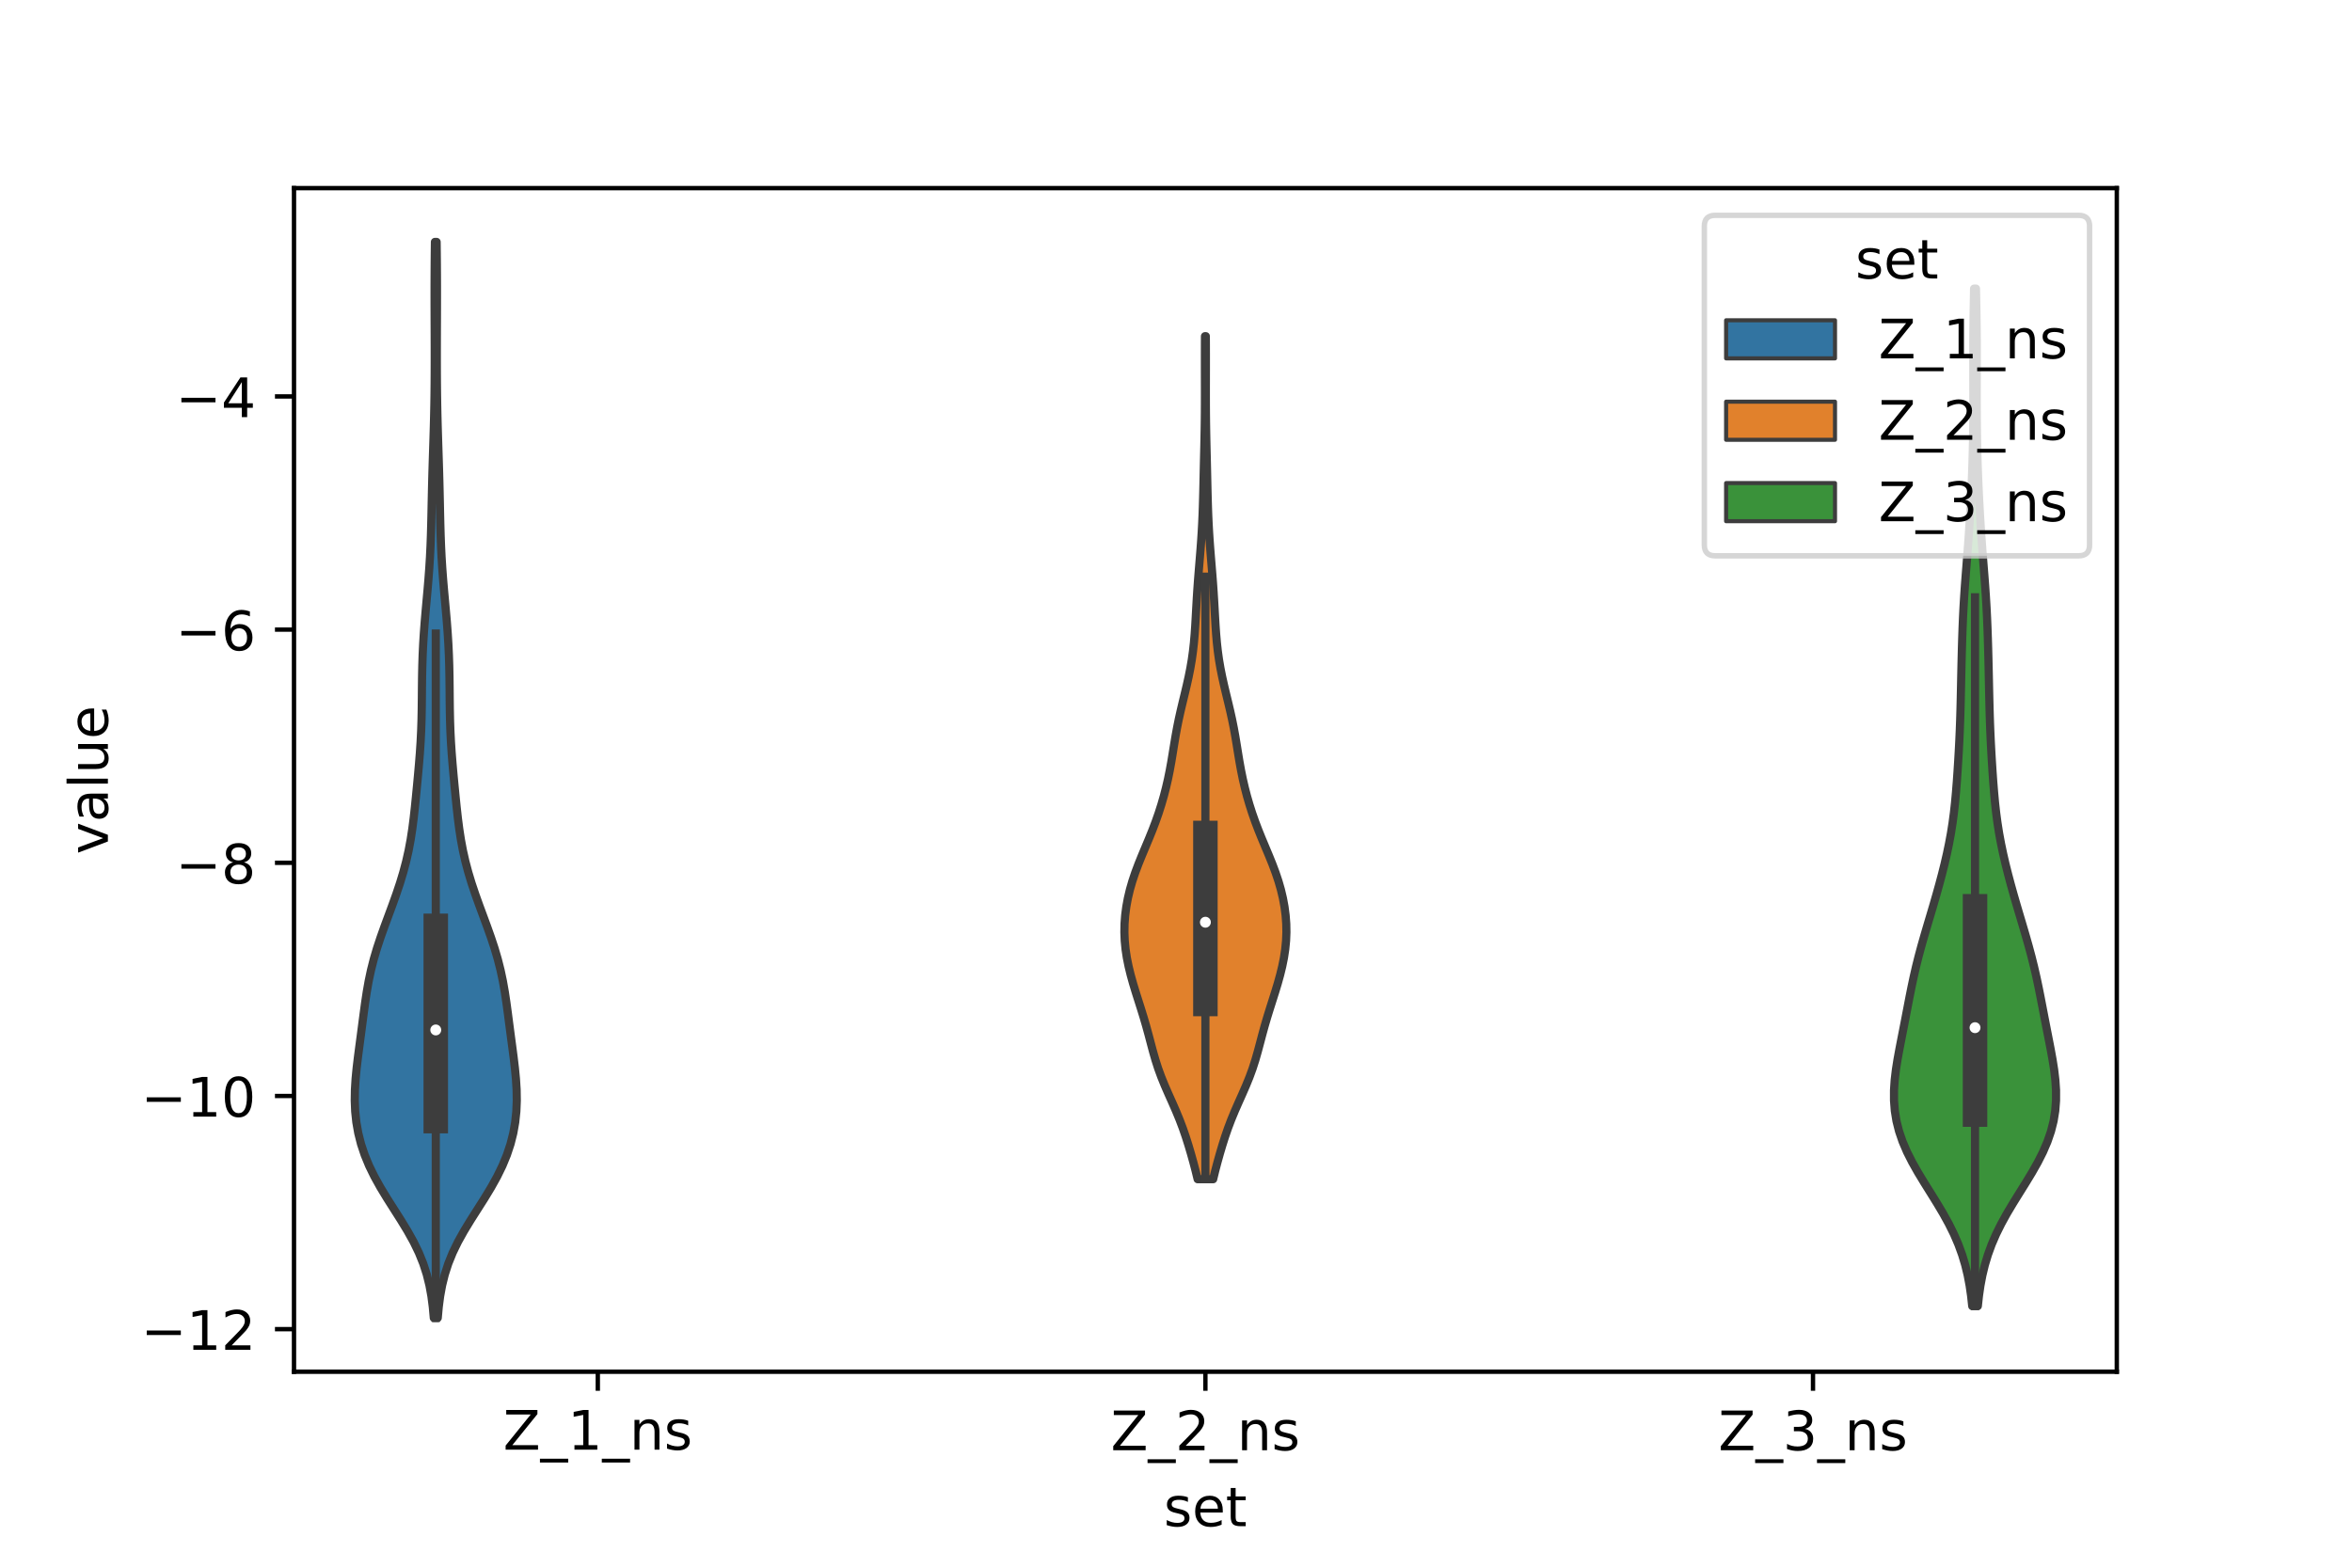 <?xml version="1.0" encoding="utf-8" standalone="no"?>
<!DOCTYPE svg PUBLIC "-//W3C//DTD SVG 1.1//EN"
  "http://www.w3.org/Graphics/SVG/1.1/DTD/svg11.dtd">
<!-- Created with matplotlib (https://matplotlib.org/) -->
<svg height="288pt" version="1.1" viewBox="0 0 432 288" width="432pt" xmlns="http://www.w3.org/2000/svg" xmlns:xlink="http://www.w3.org/1999/xlink">
 <defs>
  <style type="text/css">*{stroke-linecap:butt;stroke-linejoin:round;}</style>
 </defs>
 <g id="figure_1">
  <g id="patch_1">
   <path d="M 0 288 
L 432 288 
L 432 0 
L 0 0 
z
" style="fill:#ffffff;"/>
  </g>
  <g id="axes_1">
   <g id="patch_2">
    <path d="M 54 252 
L 388.8 252 
L 388.8 34.56 
L 54 34.56 
z
" style="fill:#ffffff;"/>
   </g>
   <g id="PolyCollection_1">
    <defs>
     <path d="M 80.402 -45.884 
L 79.678 -45.884 
L 79.498 -47.88 
L 79.24 -49.877 
L 78.877 -51.874 
L 78.384 -53.87 
L 77.74 -55.867 
L 76.932 -57.864 
L 75.962 -59.86 
L 74.85 -61.857 
L 73.634 -63.854 
L 72.364 -65.851 
L 71.096 -67.847 
L 69.884 -69.844 
L 68.774 -71.841 
L 67.798 -73.837 
L 66.974 -75.834 
L 66.31 -77.831 
L 65.805 -79.827 
L 65.452 -81.824 
L 65.241 -83.821 
L 65.16 -85.818 
L 65.192 -87.814 
L 65.316 -89.811 
L 65.509 -91.808 
L 65.747 -93.804 
L 66.007 -95.801 
L 66.272 -97.798 
L 66.533 -99.794 
L 66.793 -101.791 
L 67.063 -103.788 
L 67.364 -105.784 
L 67.717 -107.781 
L 68.141 -109.778 
L 68.647 -111.775 
L 69.234 -113.771 
L 69.893 -115.768 
L 70.603 -117.765 
L 71.341 -119.761 
L 72.079 -121.758 
L 72.794 -123.755 
L 73.463 -125.751 
L 74.068 -127.748 
L 74.599 -129.745 
L 75.05 -131.741 
L 75.423 -133.738 
L 75.73 -135.735 
L 75.985 -137.732 
L 76.206 -139.728 
L 76.408 -141.725 
L 76.602 -143.722 
L 76.789 -145.718 
L 76.965 -147.715 
L 77.123 -149.712 
L 77.255 -151.708 
L 77.354 -153.705 
L 77.421 -155.702 
L 77.461 -157.699 
L 77.484 -159.695 
L 77.501 -161.692 
L 77.525 -163.689 
L 77.566 -165.685 
L 77.632 -167.682 
L 77.726 -169.679 
L 77.851 -171.675 
L 78.001 -173.672 
L 78.172 -175.669 
L 78.352 -177.665 
L 78.533 -179.662 
L 78.701 -181.659 
L 78.85 -183.656 
L 78.974 -185.652 
L 79.072 -187.649 
L 79.147 -189.646 
L 79.204 -191.642 
L 79.25 -193.639 
L 79.291 -195.636 
L 79.335 -197.632 
L 79.383 -199.629 
L 79.438 -201.626 
L 79.499 -203.622 
L 79.563 -205.619 
L 79.626 -207.616 
L 79.685 -209.613 
L 79.736 -211.609 
L 79.778 -213.606 
L 79.809 -215.603 
L 79.83 -217.599 
L 79.842 -219.596 
L 79.847 -221.593 
L 79.847 -223.589 
L 79.843 -225.586 
L 79.836 -227.583 
L 79.828 -229.58 
L 79.822 -231.576 
L 79.819 -233.573 
L 79.82 -235.57 
L 79.828 -237.566 
L 79.841 -239.563 
L 79.86 -241.56 
L 79.884 -243.556 
L 80.196 -243.556 
L 80.196 -243.556 
L 80.22 -241.56 
L 80.239 -239.563 
L 80.252 -237.566 
L 80.26 -235.57 
L 80.261 -233.573 
L 80.258 -231.576 
L 80.252 -229.58 
L 80.244 -227.583 
L 80.237 -225.586 
L 80.233 -223.589 
L 80.233 -221.593 
L 80.238 -219.596 
L 80.25 -217.599 
L 80.271 -215.603 
L 80.302 -213.606 
L 80.344 -211.609 
L 80.395 -209.613 
L 80.454 -207.616 
L 80.517 -205.619 
L 80.581 -203.622 
L 80.642 -201.626 
L 80.697 -199.629 
L 80.745 -197.632 
L 80.789 -195.636 
L 80.83 -193.639 
L 80.876 -191.642 
L 80.933 -189.646 
L 81.008 -187.649 
L 81.106 -185.652 
L 81.23 -183.656 
L 81.379 -181.659 
L 81.547 -179.662 
L 81.728 -177.665 
L 81.908 -175.669 
L 82.079 -173.672 
L 82.229 -171.675 
L 82.354 -169.679 
L 82.448 -167.682 
L 82.514 -165.685 
L 82.555 -163.689 
L 82.579 -161.692 
L 82.596 -159.695 
L 82.619 -157.699 
L 82.659 -155.702 
L 82.726 -153.705 
L 82.825 -151.708 
L 82.957 -149.712 
L 83.115 -147.715 
L 83.291 -145.718 
L 83.478 -143.722 
L 83.672 -141.725 
L 83.874 -139.728 
L 84.095 -137.732 
L 84.35 -135.735 
L 84.657 -133.738 
L 85.03 -131.741 
L 85.481 -129.745 
L 86.012 -127.748 
L 86.617 -125.751 
L 87.286 -123.755 
L 88.001 -121.758 
L 88.739 -119.761 
L 89.477 -117.765 
L 90.187 -115.768 
L 90.846 -113.771 
L 91.433 -111.775 
L 91.939 -109.778 
L 92.363 -107.781 
L 92.716 -105.784 
L 93.017 -103.788 
L 93.287 -101.791 
L 93.547 -99.794 
L 93.808 -97.798 
L 94.073 -95.801 
L 94.333 -93.804 
L 94.571 -91.808 
L 94.764 -89.811 
L 94.888 -87.814 
L 94.92 -85.818 
L 94.839 -83.821 
L 94.628 -81.824 
L 94.275 -79.827 
L 93.77 -77.831 
L 93.106 -75.834 
L 92.282 -73.837 
L 91.306 -71.841 
L 90.196 -69.844 
L 88.984 -67.847 
L 87.716 -65.851 
L 86.446 -63.854 
L 85.23 -61.857 
L 84.118 -59.86 
L 83.148 -57.864 
L 82.34 -55.867 
L 81.696 -53.87 
L 81.203 -51.874 
L 80.84 -49.877 
L 80.582 -47.88 
L 80.402 -45.884 
z
" id="m41d5e416a8" style="stroke:#3d3d3d;stroke-width:1.5;"/>
    </defs>
    <g clip-path="url(#p33dbc31d11)">
     <use style="fill:#3274a1;stroke:#3d3d3d;stroke-width:1.5;" x="0" xlink:href="#m41d5e416a8" y="288"/>
    </g>
   </g>
   <g id="PolyCollection_2">
    <defs>
     <path d="M 222.824 -71.366 
L 219.976 -71.366 
L 219.594 -72.931 
L 219.182 -74.495 
L 218.745 -76.059 
L 218.281 -77.624 
L 217.785 -79.188 
L 217.244 -80.752 
L 216.65 -82.317 
L 216.004 -83.881 
L 215.319 -85.445 
L 214.619 -87.01 
L 213.936 -88.574 
L 213.299 -90.139 
L 212.727 -91.703 
L 212.224 -93.267 
L 211.776 -94.832 
L 211.358 -96.396 
L 210.945 -97.96 
L 210.515 -99.525 
L 210.057 -101.089 
L 209.573 -102.653 
L 209.076 -104.218 
L 208.58 -105.782 
L 208.106 -107.346 
L 207.671 -108.911 
L 207.289 -110.475 
L 206.974 -112.039 
L 206.736 -113.604 
L 206.583 -115.168 
L 206.52 -116.732 
L 206.548 -118.297 
L 206.666 -119.861 
L 206.871 -121.425 
L 207.16 -122.99 
L 207.531 -124.554 
L 207.981 -126.118 
L 208.506 -127.683 
L 209.093 -129.247 
L 209.725 -130.811 
L 210.381 -132.376 
L 211.036 -133.94 
L 211.669 -135.505 
L 212.264 -137.069 
L 212.813 -138.633 
L 213.313 -140.198 
L 213.765 -141.762 
L 214.17 -143.326 
L 214.531 -144.891 
L 214.849 -146.455 
L 215.133 -148.019 
L 215.392 -149.584 
L 215.644 -151.148 
L 215.904 -152.712 
L 216.188 -154.277 
L 216.503 -155.841 
L 216.85 -157.405 
L 217.22 -158.97 
L 217.6 -160.534 
L 217.972 -162.098 
L 218.32 -163.663 
L 218.632 -165.227 
L 218.899 -166.791 
L 219.117 -168.356 
L 219.291 -169.92 
L 219.426 -171.484 
L 219.534 -173.049 
L 219.625 -174.613 
L 219.711 -176.178 
L 219.8 -177.742 
L 219.897 -179.306 
L 220.006 -180.871 
L 220.126 -182.435 
L 220.253 -183.999 
L 220.383 -185.564 
L 220.508 -187.128 
L 220.624 -188.692 
L 220.725 -190.257 
L 220.811 -191.821 
L 220.881 -193.385 
L 220.937 -194.95 
L 220.982 -196.514 
L 221.021 -198.078 
L 221.056 -199.643 
L 221.09 -201.207 
L 221.126 -202.771 
L 221.163 -204.336 
L 221.201 -205.9 
L 221.235 -207.464 
L 221.266 -209.029 
L 221.289 -210.593 
L 221.305 -212.157 
L 221.313 -213.722 
L 221.316 -215.286 
L 221.316 -216.851 
L 221.313 -218.415 
L 221.311 -219.979 
L 221.31 -221.544 
L 221.311 -223.108 
L 221.315 -224.672 
L 221.322 -226.237 
L 221.478 -226.237 
L 221.478 -226.237 
L 221.485 -224.672 
L 221.489 -223.108 
L 221.49 -221.544 
L 221.489 -219.979 
L 221.487 -218.415 
L 221.484 -216.851 
L 221.484 -215.286 
L 221.487 -213.722 
L 221.495 -212.157 
L 221.511 -210.593 
L 221.534 -209.029 
L 221.565 -207.464 
L 221.599 -205.9 
L 221.637 -204.336 
L 221.674 -202.771 
L 221.71 -201.207 
L 221.744 -199.643 
L 221.779 -198.078 
L 221.818 -196.514 
L 221.863 -194.95 
L 221.919 -193.385 
L 221.989 -191.821 
L 222.075 -190.257 
L 222.176 -188.692 
L 222.292 -187.128 
L 222.417 -185.564 
L 222.547 -183.999 
L 222.674 -182.435 
L 222.794 -180.871 
L 222.903 -179.306 
L 223 -177.742 
L 223.089 -176.178 
L 223.175 -174.613 
L 223.266 -173.049 
L 223.374 -171.484 
L 223.509 -169.92 
L 223.683 -168.356 
L 223.901 -166.791 
L 224.168 -165.227 
L 224.48 -163.663 
L 224.828 -162.098 
L 225.2 -160.534 
L 225.58 -158.97 
L 225.95 -157.405 
L 226.297 -155.841 
L 226.612 -154.277 
L 226.896 -152.712 
L 227.156 -151.148 
L 227.408 -149.584 
L 227.667 -148.019 
L 227.951 -146.455 
L 228.269 -144.891 
L 228.63 -143.326 
L 229.035 -141.762 
L 229.487 -140.198 
L 229.987 -138.633 
L 230.536 -137.069 
L 231.131 -135.505 
L 231.764 -133.94 
L 232.419 -132.376 
L 233.075 -130.811 
L 233.707 -129.247 
L 234.294 -127.683 
L 234.819 -126.118 
L 235.269 -124.554 
L 235.64 -122.99 
L 235.929 -121.425 
L 236.134 -119.861 
L 236.252 -118.297 
L 236.28 -116.732 
L 236.217 -115.168 
L 236.064 -113.604 
L 235.826 -112.039 
L 235.511 -110.475 
L 235.129 -108.911 
L 234.694 -107.346 
L 234.22 -105.782 
L 233.724 -104.218 
L 233.227 -102.653 
L 232.743 -101.089 
L 232.285 -99.525 
L 231.855 -97.96 
L 231.442 -96.396 
L 231.024 -94.832 
L 230.576 -93.267 
L 230.073 -91.703 
L 229.501 -90.139 
L 228.864 -88.574 
L 228.181 -87.01 
L 227.481 -85.445 
L 226.796 -83.881 
L 226.15 -82.317 
L 225.556 -80.752 
L 225.015 -79.188 
L 224.519 -77.624 
L 224.055 -76.059 
L 223.618 -74.495 
L 223.206 -72.931 
L 222.824 -71.366 
z
" id="m74b57c3e87" style="stroke:#3d3d3d;stroke-width:1.5;"/>
    </defs>
    <g clip-path="url(#p33dbc31d11)">
     <use style="fill:#e1812c;stroke:#3d3d3d;stroke-width:1.5;" x="0" xlink:href="#m74b57c3e87" y="288"/>
    </g>
   </g>
   <g id="PolyCollection_3">
    <defs>
     <path d="M 363.275 -48.059 
L 362.245 -48.059 
L 362.04 -49.947 
L 361.768 -51.835 
L 361.411 -53.723 
L 360.956 -55.611 
L 360.388 -57.5 
L 359.699 -59.388 
L 358.884 -61.276 
L 357.949 -63.164 
L 356.908 -65.052 
L 355.785 -66.94 
L 354.613 -68.828 
L 353.433 -70.716 
L 352.288 -72.604 
L 351.22 -74.493 
L 350.267 -76.381 
L 349.458 -78.269 
L 348.811 -80.157 
L 348.334 -82.045 
L 348.027 -83.933 
L 347.881 -85.821 
L 347.88 -87.709 
L 348.005 -89.597 
L 348.229 -91.485 
L 348.527 -93.374 
L 348.871 -95.262 
L 349.237 -97.15 
L 349.608 -99.038 
L 349.975 -100.926 
L 350.337 -102.814 
L 350.701 -104.702 
L 351.077 -106.59 
L 351.477 -108.478 
L 351.91 -110.366 
L 352.381 -112.255 
L 352.888 -114.143 
L 353.424 -116.031 
L 353.979 -117.919 
L 354.541 -119.807 
L 355.1 -121.695 
L 355.646 -123.583 
L 356.174 -125.471 
L 356.678 -127.359 
L 357.152 -129.247 
L 357.59 -131.136 
L 357.985 -133.024 
L 358.334 -134.912 
L 358.632 -136.8 
L 358.882 -138.688 
L 359.09 -140.576 
L 359.263 -142.464 
L 359.413 -144.352 
L 359.545 -146.24 
L 359.666 -148.129 
L 359.775 -150.017 
L 359.874 -151.905 
L 359.958 -153.793 
L 360.029 -155.681 
L 360.087 -157.569 
L 360.134 -159.457 
L 360.176 -161.345 
L 360.216 -163.233 
L 360.257 -165.121 
L 360.302 -167.01 
L 360.351 -168.898 
L 360.408 -170.786 
L 360.474 -172.674 
L 360.553 -174.562 
L 360.648 -176.45 
L 360.761 -178.338 
L 360.89 -180.226 
L 361.032 -182.114 
L 361.181 -184.002 
L 361.33 -185.891 
L 361.473 -187.779 
L 361.608 -189.667 
L 361.733 -191.555 
L 361.848 -193.443 
L 361.955 -195.331 
L 362.052 -197.219 
L 362.14 -199.107 
L 362.217 -200.995 
L 362.283 -202.883 
L 362.336 -204.772 
L 362.378 -206.66 
L 362.409 -208.548 
L 362.43 -210.436 
L 362.443 -212.324 
L 362.449 -214.212 
L 362.449 -216.1 
L 362.444 -217.988 
L 362.438 -219.876 
L 362.434 -221.765 
L 362.435 -223.653 
L 362.442 -225.541 
L 362.458 -227.429 
L 362.482 -229.317 
L 362.513 -231.205 
L 362.547 -233.093 
L 362.584 -234.981 
L 362.936 -234.981 
L 362.936 -234.981 
L 362.973 -233.093 
L 363.007 -231.205 
L 363.038 -229.317 
L 363.062 -227.429 
L 363.078 -225.541 
L 363.085 -223.653 
L 363.086 -221.765 
L 363.082 -219.876 
L 363.076 -217.988 
L 363.071 -216.1 
L 363.071 -214.212 
L 363.077 -212.324 
L 363.09 -210.436 
L 363.111 -208.548 
L 363.142 -206.66 
L 363.184 -204.772 
L 363.237 -202.883 
L 363.303 -200.995 
L 363.38 -199.107 
L 363.468 -197.219 
L 363.565 -195.331 
L 363.672 -193.443 
L 363.787 -191.555 
L 363.912 -189.667 
L 364.047 -187.779 
L 364.19 -185.891 
L 364.339 -184.002 
L 364.488 -182.114 
L 364.63 -180.226 
L 364.759 -178.338 
L 364.872 -176.45 
L 364.967 -174.562 
L 365.046 -172.674 
L 365.112 -170.786 
L 365.169 -168.898 
L 365.218 -167.01 
L 365.263 -165.121 
L 365.304 -163.233 
L 365.344 -161.345 
L 365.386 -159.457 
L 365.433 -157.569 
L 365.491 -155.681 
L 365.562 -153.793 
L 365.646 -151.905 
L 365.745 -150.017 
L 365.854 -148.129 
L 365.975 -146.24 
L 366.107 -144.352 
L 366.257 -142.464 
L 366.43 -140.576 
L 366.638 -138.688 
L 366.888 -136.8 
L 367.186 -134.912 
L 367.535 -133.024 
L 367.93 -131.136 
L 368.368 -129.247 
L 368.842 -127.359 
L 369.346 -125.471 
L 369.874 -123.583 
L 370.42 -121.695 
L 370.979 -119.807 
L 371.541 -117.919 
L 372.096 -116.031 
L 372.632 -114.143 
L 373.139 -112.255 
L 373.61 -110.366 
L 374.043 -108.478 
L 374.443 -106.59 
L 374.819 -104.702 
L 375.183 -102.814 
L 375.545 -100.926 
L 375.912 -99.038 
L 376.283 -97.15 
L 376.649 -95.262 
L 376.993 -93.374 
L 377.291 -91.485 
L 377.515 -89.597 
L 377.64 -87.709 
L 377.639 -85.821 
L 377.493 -83.933 
L 377.186 -82.045 
L 376.709 -80.157 
L 376.062 -78.269 
L 375.253 -76.381 
L 374.3 -74.493 
L 373.232 -72.604 
L 372.087 -70.716 
L 370.907 -68.828 
L 369.735 -66.94 
L 368.612 -65.052 
L 367.571 -63.164 
L 366.636 -61.276 
L 365.821 -59.388 
L 365.132 -57.5 
L 364.564 -55.611 
L 364.109 -53.723 
L 363.752 -51.835 
L 363.48 -49.947 
L 363.275 -48.059 
z
" id="mfeef9082ec" style="stroke:#3d3d3d;stroke-width:1.5;"/>
    </defs>
    <g clip-path="url(#p33dbc31d11)">
     <use style="fill:#3a923a;stroke:#3d3d3d;stroke-width:1.5;" x="0" xlink:href="#mfeef9082ec" y="288"/>
    </g>
   </g>
   <g id="patch_3">
    <path clip-path="url(#p33dbc31d11)" d="M 109.8 -12.845 
L 109.8 -12.845 
L 109.8 -12.845 
L 109.8 -12.845 
z
" style="fill:#3274a1;stroke:#3d3d3d;stroke-linejoin:miter;stroke-width:0.75;"/>
   </g>
   <g id="patch_4">
    <path clip-path="url(#p33dbc31d11)" d="M 109.8 -12.845 
L 109.8 -12.845 
L 109.8 -12.845 
L 109.8 -12.845 
z
" style="fill:#e1812c;stroke:#3d3d3d;stroke-linejoin:miter;stroke-width:0.75;"/>
   </g>
   <g id="patch_5">
    <path clip-path="url(#p33dbc31d11)" d="M 109.8 -12.845 
L 109.8 -12.845 
L 109.8 -12.845 
L 109.8 -12.845 
z
" style="fill:#3a923a;stroke:#3d3d3d;stroke-linejoin:miter;stroke-width:0.75;"/>
   </g>
   <g id="matplotlib.axis_1">
    <g id="xtick_1">
     <g id="line2d_1">
      <defs>
       <path d="M 0 0 
L 0 3.5 
" id="m148d56c2ce" style="stroke:#000000;stroke-width:0.8;"/>
      </defs>
      <g>
       <use style="stroke:#000000;stroke-width:0.8;" x="109.8" xlink:href="#m148d56c2ce" y="252"/>
      </g>
     </g>
     <g id="text_1">
      <!-- Z_1_ns -->
      <g transform="translate(92.42 266.32)scale(0.1 -0.1)">
       <defs>
        <path d="M 5.609 72.906 
L 62.891 72.906 
L 62.891 65.375 
L 16.797 8.297 
L 64.016 8.297 
L 64.016 0 
L 4.5 0 
L 4.5 7.516 
L 50.594 64.594 
L 5.609 64.594 
z
" id="DejaVuSans-90"/>
        <path d="M 50.984 -16.609 
L 50.984 -23.578 
L -0.984 -23.578 
L -0.984 -16.609 
z
" id="DejaVuSans-95"/>
        <path d="M 12.406 8.297 
L 28.516 8.297 
L 28.516 63.922 
L 10.984 60.406 
L 10.984 69.391 
L 28.422 72.906 
L 38.281 72.906 
L 38.281 8.297 
L 54.391 8.297 
L 54.391 0 
L 12.406 0 
z
" id="DejaVuSans-49"/>
        <path d="M 54.891 33.016 
L 54.891 0 
L 45.906 0 
L 45.906 32.719 
Q 45.906 40.484 42.875 44.328 
Q 39.844 48.188 33.797 48.188 
Q 26.516 48.188 22.312 43.547 
Q 18.109 38.922 18.109 30.906 
L 18.109 0 
L 9.078 0 
L 9.078 54.688 
L 18.109 54.688 
L 18.109 46.188 
Q 21.344 51.125 25.703 53.562 
Q 30.078 56 35.797 56 
Q 45.219 56 50.047 50.172 
Q 54.891 44.344 54.891 33.016 
z
" id="DejaVuSans-110"/>
        <path d="M 44.281 53.078 
L 44.281 44.578 
Q 40.484 46.531 36.375 47.5 
Q 32.281 48.484 27.875 48.484 
Q 21.188 48.484 17.844 46.438 
Q 14.5 44.391 14.5 40.281 
Q 14.5 37.156 16.891 35.375 
Q 19.281 33.594 26.516 31.984 
L 29.594 31.297 
Q 39.156 29.25 43.188 25.516 
Q 47.219 21.781 47.219 15.094 
Q 47.219 7.469 41.188 3.016 
Q 35.156 -1.422 24.609 -1.422 
Q 20.219 -1.422 15.453 -0.562 
Q 10.688 0.297 5.422 2 
L 5.422 11.281 
Q 10.406 8.688 15.234 7.391 
Q 20.062 6.109 24.812 6.109 
Q 31.156 6.109 34.562 8.281 
Q 37.984 10.453 37.984 14.406 
Q 37.984 18.062 35.516 20.016 
Q 33.062 21.969 24.703 23.781 
L 21.578 24.516 
Q 13.234 26.266 9.516 29.906 
Q 5.812 33.547 5.812 39.891 
Q 5.812 47.609 11.281 51.797 
Q 16.75 56 26.812 56 
Q 31.781 56 36.172 55.266 
Q 40.578 54.547 44.281 53.078 
z
" id="DejaVuSans-115"/>
       </defs>
       <use xlink:href="#DejaVuSans-90"/>
       <use x="68.506" xlink:href="#DejaVuSans-95"/>
       <use x="118.506" xlink:href="#DejaVuSans-49"/>
       <use x="182.129" xlink:href="#DejaVuSans-95"/>
       <use x="232.129" xlink:href="#DejaVuSans-110"/>
       <use x="295.508" xlink:href="#DejaVuSans-115"/>
      </g>
     </g>
    </g>
    <g id="xtick_2">
     <g id="line2d_2">
      <g>
       <use style="stroke:#000000;stroke-width:0.8;" x="221.4" xlink:href="#m148d56c2ce" y="252"/>
      </g>
     </g>
     <g id="text_2">
      <!-- Z_2_ns -->
      <g transform="translate(204.02 266.422)scale(0.1 -0.1)">
       <defs>
        <path d="M 19.188 8.297 
L 53.609 8.297 
L 53.609 0 
L 7.328 0 
L 7.328 8.297 
Q 12.938 14.109 22.625 23.891 
Q 32.328 33.688 34.812 36.531 
Q 39.547 41.844 41.422 45.531 
Q 43.312 49.219 43.312 52.781 
Q 43.312 58.594 39.234 62.25 
Q 35.156 65.922 28.609 65.922 
Q 23.969 65.922 18.812 64.312 
Q 13.672 62.703 7.812 59.422 
L 7.812 69.391 
Q 13.766 71.781 18.938 73 
Q 24.125 74.219 28.422 74.219 
Q 39.75 74.219 46.484 68.547 
Q 53.219 62.891 53.219 53.422 
Q 53.219 48.922 51.531 44.891 
Q 49.859 40.875 45.406 35.406 
Q 44.188 33.984 37.641 27.219 
Q 31.109 20.453 19.188 8.297 
z
" id="DejaVuSans-50"/>
       </defs>
       <use xlink:href="#DejaVuSans-90"/>
       <use x="68.506" xlink:href="#DejaVuSans-95"/>
       <use x="118.506" xlink:href="#DejaVuSans-50"/>
       <use x="182.129" xlink:href="#DejaVuSans-95"/>
       <use x="232.129" xlink:href="#DejaVuSans-110"/>
       <use x="295.508" xlink:href="#DejaVuSans-115"/>
      </g>
     </g>
    </g>
    <g id="xtick_3">
     <g id="line2d_3">
      <g>
       <use style="stroke:#000000;stroke-width:0.8;" x="333" xlink:href="#m148d56c2ce" y="252"/>
      </g>
     </g>
     <g id="text_3">
      <!-- Z_3_ns -->
      <g transform="translate(315.62 266.422)scale(0.1 -0.1)">
       <defs>
        <path d="M 40.578 39.312 
Q 47.656 37.797 51.625 33 
Q 55.609 28.219 55.609 21.188 
Q 55.609 10.406 48.188 4.484 
Q 40.766 -1.422 27.094 -1.422 
Q 22.516 -1.422 17.656 -0.516 
Q 12.797 0.391 7.625 2.203 
L 7.625 11.719 
Q 11.719 9.328 16.594 8.109 
Q 21.484 6.891 26.812 6.891 
Q 36.078 6.891 40.938 10.547 
Q 45.797 14.203 45.797 21.188 
Q 45.797 27.641 41.281 31.266 
Q 36.766 34.906 28.719 34.906 
L 20.219 34.906 
L 20.219 43.016 
L 29.109 43.016 
Q 36.375 43.016 40.234 45.922 
Q 44.094 48.828 44.094 54.297 
Q 44.094 59.906 40.109 62.906 
Q 36.141 65.922 28.719 65.922 
Q 24.656 65.922 20.016 65.031 
Q 15.375 64.156 9.812 62.312 
L 9.812 71.094 
Q 15.438 72.656 20.344 73.438 
Q 25.25 74.219 29.594 74.219 
Q 40.828 74.219 47.359 69.109 
Q 53.906 64.016 53.906 55.328 
Q 53.906 49.266 50.438 45.094 
Q 46.969 40.922 40.578 39.312 
z
" id="DejaVuSans-51"/>
       </defs>
       <use xlink:href="#DejaVuSans-90"/>
       <use x="68.506" xlink:href="#DejaVuSans-95"/>
       <use x="118.506" xlink:href="#DejaVuSans-51"/>
       <use x="182.129" xlink:href="#DejaVuSans-95"/>
       <use x="232.129" xlink:href="#DejaVuSans-110"/>
       <use x="295.508" xlink:href="#DejaVuSans-115"/>
      </g>
     </g>
    </g>
    <g id="text_4">
     <!-- set -->
     <g transform="translate(213.759 280.378)scale(0.1 -0.1)">
      <defs>
       <path d="M 56.203 29.594 
L 56.203 25.203 
L 14.891 25.203 
Q 15.484 15.922 20.484 11.062 
Q 25.484 6.203 34.422 6.203 
Q 39.594 6.203 44.453 7.469 
Q 49.312 8.734 54.109 11.281 
L 54.109 2.781 
Q 49.266 0.734 44.188 -0.344 
Q 39.109 -1.422 33.891 -1.422 
Q 20.797 -1.422 13.156 6.188 
Q 5.516 13.812 5.516 26.812 
Q 5.516 40.234 12.766 48.109 
Q 20.016 56 32.328 56 
Q 43.359 56 49.781 48.891 
Q 56.203 41.797 56.203 29.594 
z
M 47.219 32.234 
Q 47.125 39.594 43.094 43.984 
Q 39.062 48.391 32.422 48.391 
Q 24.906 48.391 20.391 44.141 
Q 15.875 39.891 15.188 32.172 
z
" id="DejaVuSans-101"/>
       <path d="M 18.312 70.219 
L 18.312 54.688 
L 36.812 54.688 
L 36.812 47.703 
L 18.312 47.703 
L 18.312 18.016 
Q 18.312 11.328 20.141 9.422 
Q 21.969 7.516 27.594 7.516 
L 36.812 7.516 
L 36.812 0 
L 27.594 0 
Q 17.188 0 13.234 3.875 
Q 9.281 7.766 9.281 18.016 
L 9.281 47.703 
L 2.688 47.703 
L 2.688 54.688 
L 9.281 54.688 
L 9.281 70.219 
z
" id="DejaVuSans-116"/>
      </defs>
      <use xlink:href="#DejaVuSans-115"/>
      <use x="52.1" xlink:href="#DejaVuSans-101"/>
      <use x="113.623" xlink:href="#DejaVuSans-116"/>
     </g>
    </g>
   </g>
   <g id="matplotlib.axis_2">
    <g id="ytick_1">
     <g id="line2d_4">
      <defs>
       <path d="M 0 0 
L -3.5 0 
" id="m6f2447c46e" style="stroke:#000000;stroke-width:0.8;"/>
      </defs>
      <g>
       <use style="stroke:#000000;stroke-width:0.8;" x="54" xlink:href="#m6f2447c46e" y="244.178"/>
      </g>
     </g>
     <g id="text_5">
      <!-- −12 -->
      <g transform="translate(25.895 247.977)scale(0.1 -0.1)">
       <defs>
        <path d="M 10.594 35.5 
L 73.188 35.5 
L 73.188 27.203 
L 10.594 27.203 
z
" id="DejaVuSans-8722"/>
       </defs>
       <use xlink:href="#DejaVuSans-8722"/>
       <use x="83.789" xlink:href="#DejaVuSans-49"/>
       <use x="147.412" xlink:href="#DejaVuSans-50"/>
      </g>
     </g>
    </g>
    <g id="ytick_2">
     <g id="line2d_5">
      <g>
       <use style="stroke:#000000;stroke-width:0.8;" x="54" xlink:href="#m6f2447c46e" y="201.341"/>
      </g>
     </g>
     <g id="text_6">
      <!-- −10 -->
      <g transform="translate(25.895 205.14)scale(0.1 -0.1)">
       <defs>
        <path d="M 31.781 66.406 
Q 24.172 66.406 20.328 58.906 
Q 16.5 51.422 16.5 36.375 
Q 16.5 21.391 20.328 13.891 
Q 24.172 6.391 31.781 6.391 
Q 39.453 6.391 43.281 13.891 
Q 47.125 21.391 47.125 36.375 
Q 47.125 51.422 43.281 58.906 
Q 39.453 66.406 31.781 66.406 
z
M 31.781 74.219 
Q 44.047 74.219 50.516 64.516 
Q 56.984 54.828 56.984 36.375 
Q 56.984 17.969 50.516 8.266 
Q 44.047 -1.422 31.781 -1.422 
Q 19.531 -1.422 13.062 8.266 
Q 6.594 17.969 6.594 36.375 
Q 6.594 54.828 13.062 64.516 
Q 19.531 74.219 31.781 74.219 
z
" id="DejaVuSans-48"/>
       </defs>
       <use xlink:href="#DejaVuSans-8722"/>
       <use x="83.789" xlink:href="#DejaVuSans-49"/>
       <use x="147.412" xlink:href="#DejaVuSans-48"/>
      </g>
     </g>
    </g>
    <g id="ytick_3">
     <g id="line2d_6">
      <g>
       <use style="stroke:#000000;stroke-width:0.8;" x="54" xlink:href="#m6f2447c46e" y="158.504"/>
      </g>
     </g>
     <g id="text_7">
      <!-- −8 -->
      <g transform="translate(32.258 162.303)scale(0.1 -0.1)">
       <defs>
        <path d="M 31.781 34.625 
Q 24.75 34.625 20.719 30.859 
Q 16.703 27.094 16.703 20.516 
Q 16.703 13.922 20.719 10.156 
Q 24.75 6.391 31.781 6.391 
Q 38.812 6.391 42.859 10.172 
Q 46.922 13.969 46.922 20.516 
Q 46.922 27.094 42.891 30.859 
Q 38.875 34.625 31.781 34.625 
z
M 21.922 38.812 
Q 15.578 40.375 12.031 44.719 
Q 8.5 49.078 8.5 55.328 
Q 8.5 64.062 14.719 69.141 
Q 20.953 74.219 31.781 74.219 
Q 42.672 74.219 48.875 69.141 
Q 55.078 64.062 55.078 55.328 
Q 55.078 49.078 51.531 44.719 
Q 48 40.375 41.703 38.812 
Q 48.828 37.156 52.797 32.312 
Q 56.781 27.484 56.781 20.516 
Q 56.781 9.906 50.312 4.234 
Q 43.844 -1.422 31.781 -1.422 
Q 19.734 -1.422 13.25 4.234 
Q 6.781 9.906 6.781 20.516 
Q 6.781 27.484 10.781 32.312 
Q 14.797 37.156 21.922 38.812 
z
M 18.312 54.391 
Q 18.312 48.734 21.844 45.562 
Q 25.391 42.391 31.781 42.391 
Q 38.141 42.391 41.719 45.562 
Q 45.312 48.734 45.312 54.391 
Q 45.312 60.062 41.719 63.234 
Q 38.141 66.406 31.781 66.406 
Q 25.391 66.406 21.844 63.234 
Q 18.312 60.062 18.312 54.391 
z
" id="DejaVuSans-56"/>
       </defs>
       <use xlink:href="#DejaVuSans-8722"/>
       <use x="83.789" xlink:href="#DejaVuSans-56"/>
      </g>
     </g>
    </g>
    <g id="ytick_4">
     <g id="line2d_7">
      <g>
       <use style="stroke:#000000;stroke-width:0.8;" x="54" xlink:href="#m6f2447c46e" y="115.667"/>
      </g>
     </g>
     <g id="text_8">
      <!-- −6 -->
      <g transform="translate(32.258 119.466)scale(0.1 -0.1)">
       <defs>
        <path d="M 33.016 40.375 
Q 26.375 40.375 22.484 35.828 
Q 18.609 31.297 18.609 23.391 
Q 18.609 15.531 22.484 10.953 
Q 26.375 6.391 33.016 6.391 
Q 39.656 6.391 43.531 10.953 
Q 47.406 15.531 47.406 23.391 
Q 47.406 31.297 43.531 35.828 
Q 39.656 40.375 33.016 40.375 
z
M 52.594 71.297 
L 52.594 62.312 
Q 48.875 64.062 45.094 64.984 
Q 41.312 65.922 37.594 65.922 
Q 27.828 65.922 22.672 59.328 
Q 17.531 52.734 16.797 39.406 
Q 19.672 43.656 24.016 45.922 
Q 28.375 48.188 33.594 48.188 
Q 44.578 48.188 50.953 41.516 
Q 57.328 34.859 57.328 23.391 
Q 57.328 12.156 50.688 5.359 
Q 44.047 -1.422 33.016 -1.422 
Q 20.359 -1.422 13.672 8.266 
Q 6.984 17.969 6.984 36.375 
Q 6.984 53.656 15.188 63.938 
Q 23.391 74.219 37.203 74.219 
Q 40.922 74.219 44.703 73.484 
Q 48.484 72.75 52.594 71.297 
z
" id="DejaVuSans-54"/>
       </defs>
       <use xlink:href="#DejaVuSans-8722"/>
       <use x="83.789" xlink:href="#DejaVuSans-54"/>
      </g>
     </g>
    </g>
    <g id="ytick_5">
     <g id="line2d_8">
      <g>
       <use style="stroke:#000000;stroke-width:0.8;" x="54" xlink:href="#m6f2447c46e" y="72.83"/>
      </g>
     </g>
     <g id="text_9">
      <!-- −4 -->
      <g transform="translate(32.258 76.629)scale(0.1 -0.1)">
       <defs>
        <path d="M 37.797 64.312 
L 12.891 25.391 
L 37.797 25.391 
z
M 35.203 72.906 
L 47.609 72.906 
L 47.609 25.391 
L 58.016 25.391 
L 58.016 17.188 
L 47.609 17.188 
L 47.609 0 
L 37.797 0 
L 37.797 17.188 
L 4.891 17.188 
L 4.891 26.703 
z
" id="DejaVuSans-52"/>
       </defs>
       <use xlink:href="#DejaVuSans-8722"/>
       <use x="83.789" xlink:href="#DejaVuSans-52"/>
      </g>
     </g>
    </g>
    <g id="text_10">
     <!-- value -->
     <g transform="translate(19.816 156.938)rotate(-90)scale(0.1 -0.1)">
      <defs>
       <path d="M 2.984 54.688 
L 12.5 54.688 
L 29.594 8.797 
L 46.688 54.688 
L 56.203 54.688 
L 35.688 0 
L 23.484 0 
z
" id="DejaVuSans-118"/>
       <path d="M 34.281 27.484 
Q 23.391 27.484 19.188 25 
Q 14.984 22.516 14.984 16.5 
Q 14.984 11.719 18.141 8.906 
Q 21.297 6.109 26.703 6.109 
Q 34.188 6.109 38.703 11.406 
Q 43.219 16.703 43.219 25.484 
L 43.219 27.484 
z
M 52.203 31.203 
L 52.203 0 
L 43.219 0 
L 43.219 8.297 
Q 40.141 3.328 35.547 0.953 
Q 30.953 -1.422 24.312 -1.422 
Q 15.922 -1.422 10.953 3.297 
Q 6 8.016 6 15.922 
Q 6 25.141 12.172 29.828 
Q 18.359 34.516 30.609 34.516 
L 43.219 34.516 
L 43.219 35.406 
Q 43.219 41.609 39.141 45 
Q 35.062 48.391 27.688 48.391 
Q 23 48.391 18.547 47.266 
Q 14.109 46.141 10.016 43.891 
L 10.016 52.203 
Q 14.938 54.109 19.578 55.047 
Q 24.219 56 28.609 56 
Q 40.484 56 46.344 49.844 
Q 52.203 43.703 52.203 31.203 
z
" id="DejaVuSans-97"/>
       <path d="M 9.422 75.984 
L 18.406 75.984 
L 18.406 0 
L 9.422 0 
z
" id="DejaVuSans-108"/>
       <path d="M 8.5 21.578 
L 8.5 54.688 
L 17.484 54.688 
L 17.484 21.922 
Q 17.484 14.156 20.5 10.266 
Q 23.531 6.391 29.594 6.391 
Q 36.859 6.391 41.078 11.031 
Q 45.312 15.672 45.312 23.688 
L 45.312 54.688 
L 54.297 54.688 
L 54.297 0 
L 45.312 0 
L 45.312 8.406 
Q 42.047 3.422 37.719 1 
Q 33.406 -1.422 27.688 -1.422 
Q 18.266 -1.422 13.375 4.438 
Q 8.5 10.297 8.5 21.578 
z
M 31.109 56 
z
" id="DejaVuSans-117"/>
      </defs>
      <use xlink:href="#DejaVuSans-118"/>
      <use x="59.18" xlink:href="#DejaVuSans-97"/>
      <use x="120.459" xlink:href="#DejaVuSans-108"/>
      <use x="148.242" xlink:href="#DejaVuSans-117"/>
      <use x="211.621" xlink:href="#DejaVuSans-101"/>
     </g>
    </g>
   </g>
   <g id="line2d_9">
    <path clip-path="url(#p33dbc31d11)" d="M 80.04 242.116 
L 80.04 116.387 
" style="fill:none;stroke:#3d3d3d;stroke-linecap:square;stroke-width:1.5;"/>
   </g>
   <g id="line2d_10">
    <path clip-path="url(#p33dbc31d11)" d="M 80.04 205.962 
L 80.04 170.08 
" style="fill:none;stroke:#3d3d3d;stroke-linecap:square;stroke-width:4.5;"/>
   </g>
   <g id="line2d_11">
    <path clip-path="url(#p33dbc31d11)" d="M 221.4 216.634 
L 221.4 105.941 
" style="fill:none;stroke:#3d3d3d;stroke-linecap:square;stroke-width:1.5;"/>
   </g>
   <g id="line2d_12">
    <path clip-path="url(#p33dbc31d11)" d="M 221.4 184.442 
L 221.4 153.024 
" style="fill:none;stroke:#3d3d3d;stroke-linecap:square;stroke-width:4.5;"/>
   </g>
   <g id="line2d_13">
    <path clip-path="url(#p33dbc31d11)" d="M 362.76 239.941 
L 362.76 109.732 
" style="fill:none;stroke:#3d3d3d;stroke-linecap:square;stroke-width:1.5;"/>
   </g>
   <g id="line2d_14">
    <path clip-path="url(#p33dbc31d11)" d="M 362.76 204.767 
L 362.76 166.491 
" style="fill:none;stroke:#3d3d3d;stroke-linecap:square;stroke-width:4.5;"/>
   </g>
   <g id="patch_6">
    <path d="M 54 252 
L 54 34.56 
" style="fill:none;stroke:#000000;stroke-linecap:square;stroke-linejoin:miter;stroke-width:0.8;"/>
   </g>
   <g id="patch_7">
    <path d="M 388.8 252 
L 388.8 34.56 
" style="fill:none;stroke:#000000;stroke-linecap:square;stroke-linejoin:miter;stroke-width:0.8;"/>
   </g>
   <g id="patch_8">
    <path d="M 54 252 
L 388.8 252 
" style="fill:none;stroke:#000000;stroke-linecap:square;stroke-linejoin:miter;stroke-width:0.8;"/>
   </g>
   <g id="patch_9">
    <path d="M 54 34.56 
L 388.8 34.56 
" style="fill:none;stroke:#000000;stroke-linecap:square;stroke-linejoin:miter;stroke-width:0.8;"/>
   </g>
   <g id="PathCollection_1">
    <defs>
     <path d="M 0 1.5 
C 0.398 1.5 0.779 1.342 1.061 1.061 
C 1.342 0.779 1.5 0.398 1.5 0 
C 1.5 -0.398 1.342 -0.779 1.061 -1.061 
C 0.779 -1.342 0.398 -1.5 0 -1.5 
C -0.398 -1.5 -0.779 -1.342 -1.061 -1.061 
C -1.342 -0.779 -1.5 -0.398 -1.5 0 
C -1.5 0.398 -1.342 0.779 -1.061 1.061 
C -0.779 1.342 -0.398 1.5 0 1.5 
z
" id="m7ee810e5e8" style="stroke:#3d3d3d;"/>
    </defs>
    <g clip-path="url(#p33dbc31d11)">
     <use style="fill:#ffffff;stroke:#3d3d3d;" x="80.04" xlink:href="#m7ee810e5e8" y="189.213"/>
    </g>
   </g>
   <g id="PathCollection_2">
    <g clip-path="url(#p33dbc31d11)">
     <use style="fill:#ffffff;stroke:#3d3d3d;" x="221.4" xlink:href="#m7ee810e5e8" y="169.424"/>
    </g>
   </g>
   <g id="PathCollection_3">
    <g clip-path="url(#p33dbc31d11)">
     <use style="fill:#ffffff;stroke:#3d3d3d;" x="362.76" xlink:href="#m7ee810e5e8" y="188.795"/>
    </g>
   </g>
   <g id="legend_1">
    <g id="patch_10">
     <path d="M 315.041 102.107 
L 381.8 102.107 
Q 383.8 102.107 383.8 100.107 
L 383.8 41.56 
Q 383.8 39.56 381.8 39.56 
L 315.041 39.56 
Q 313.041 39.56 313.041 41.56 
L 313.041 100.107 
Q 313.041 102.107 315.041 102.107 
z
" style="fill:#ffffff;opacity:0.8;stroke:#cccccc;stroke-linejoin:miter;"/>
    </g>
    <g id="text_11">
     <!-- set -->
     <g transform="translate(340.779 51.158)scale(0.1 -0.1)">
      <use xlink:href="#DejaVuSans-115"/>
      <use x="52.1" xlink:href="#DejaVuSans-101"/>
      <use x="113.623" xlink:href="#DejaVuSans-116"/>
     </g>
    </g>
    <g id="patch_11">
     <path d="M 317.041 65.837 
L 337.041 65.837 
L 337.041 58.837 
L 317.041 58.837 
z
" style="fill:#3274a1;stroke:#3d3d3d;stroke-linejoin:miter;stroke-width:0.75;"/>
    </g>
    <g id="text_12">
     <!-- Z_1_ns -->
     <g transform="translate(345.041 65.837)scale(0.1 -0.1)">
      <use xlink:href="#DejaVuSans-90"/>
      <use x="68.506" xlink:href="#DejaVuSans-95"/>
      <use x="118.506" xlink:href="#DejaVuSans-49"/>
      <use x="182.129" xlink:href="#DejaVuSans-95"/>
      <use x="232.129" xlink:href="#DejaVuSans-110"/>
      <use x="295.508" xlink:href="#DejaVuSans-115"/>
     </g>
    </g>
    <g id="patch_12">
     <path d="M 317.041 80.793 
L 337.041 80.793 
L 337.041 73.793 
L 317.041 73.793 
z
" style="fill:#e1812c;stroke:#3d3d3d;stroke-linejoin:miter;stroke-width:0.75;"/>
    </g>
    <g id="text_13">
     <!-- Z_2_ns -->
     <g transform="translate(345.041 80.793)scale(0.1 -0.1)">
      <use xlink:href="#DejaVuSans-90"/>
      <use x="68.506" xlink:href="#DejaVuSans-95"/>
      <use x="118.506" xlink:href="#DejaVuSans-50"/>
      <use x="182.129" xlink:href="#DejaVuSans-95"/>
      <use x="232.129" xlink:href="#DejaVuSans-110"/>
      <use x="295.508" xlink:href="#DejaVuSans-115"/>
     </g>
    </g>
    <g id="patch_13">
     <path d="M 317.041 95.749 
L 337.041 95.749 
L 337.041 88.749 
L 317.041 88.749 
z
" style="fill:#3a923a;stroke:#3d3d3d;stroke-linejoin:miter;stroke-width:0.75;"/>
    </g>
    <g id="text_14">
     <!-- Z_3_ns -->
     <g transform="translate(345.041 95.749)scale(0.1 -0.1)">
      <use xlink:href="#DejaVuSans-90"/>
      <use x="68.506" xlink:href="#DejaVuSans-95"/>
      <use x="118.506" xlink:href="#DejaVuSans-51"/>
      <use x="182.129" xlink:href="#DejaVuSans-95"/>
      <use x="232.129" xlink:href="#DejaVuSans-110"/>
      <use x="295.508" xlink:href="#DejaVuSans-115"/>
     </g>
    </g>
   </g>
  </g>
 </g>
 <defs>
  <clipPath id="p33dbc31d11">
   <rect height="217.44" width="334.8" x="54" y="34.56"/>
  </clipPath>
 </defs>
</svg>
